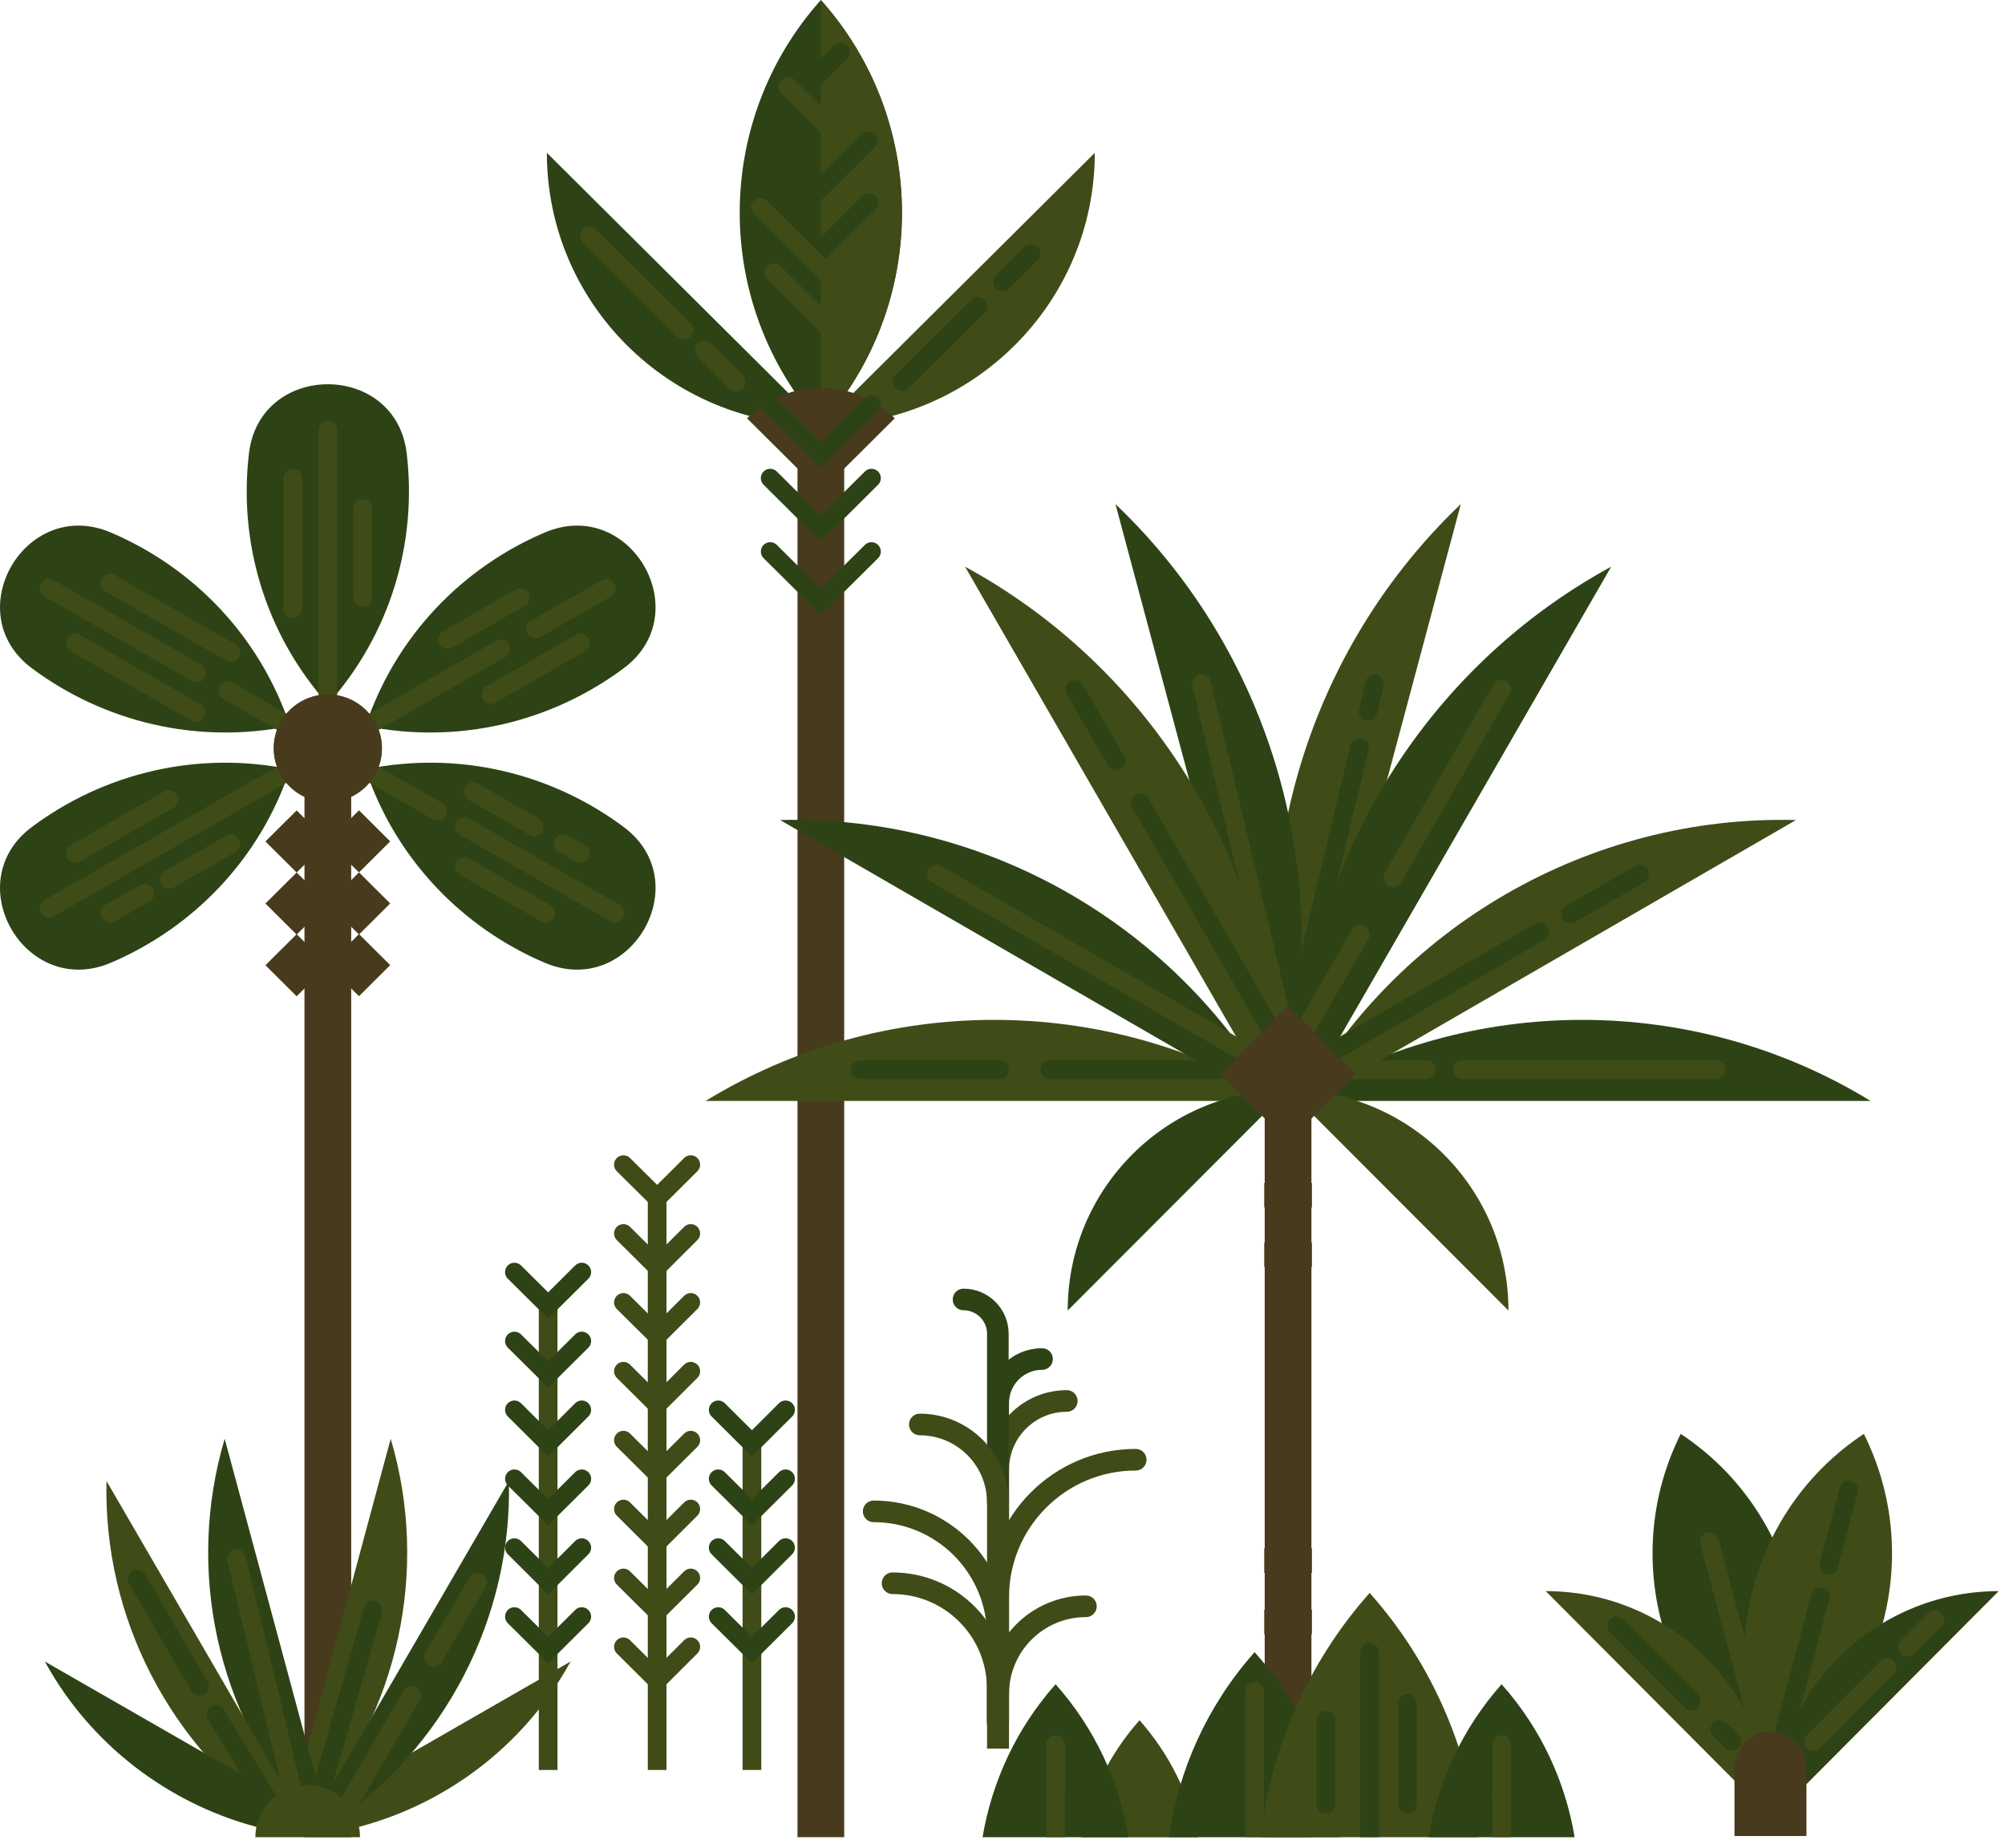 <svg width="179" height="165" viewBox="0 0 179 165" fill="none" xmlns="http://www.w3.org/2000/svg">
<path d="M73.282 37.965C82.938 27.157 82.938 10.816 73.282 0C63.625 10.816 63.625 27.157 73.282 37.965Z" fill="#2E4315"/>
<path d="M73.282 37.965C86.788 37.965 97.74 27.074 97.74 13.644L73.282 37.965Z" fill="#3F4C18"/>
<path d="M73.282 37.965C59.775 37.965 48.823 27.074 48.823 13.644L73.282 37.965Z" fill="#2E4315"/>
<path d="M73.282 37.965V164" stroke="#483A1C" stroke-width="4.17" stroke-miterlimit="10"/>
<path d="M73.282 0V37.965C82.938 27.148 82.938 10.807 73.282 0Z" fill="#3F4C18"/>
<path d="M77.606 18.065L72.359 23.274" stroke="#2E4315" stroke-width="1.67" stroke-miterlimit="10" stroke-linecap="round"/>
<path d="M77.513 12.54L71.035 18.982" stroke="#2E4315" stroke-width="1.67" stroke-miterlimit="10" stroke-linecap="round"/>
<path d="M75.034 4.653L71.035 8.629" stroke="#2E4315" stroke-width="1.67" stroke-miterlimit="10" stroke-linecap="round"/>
<path d="M69.115 24.367L74.363 29.586" stroke="#3F4C18" stroke-width="1.67" stroke-miterlimit="10" stroke-linecap="round"/>
<path d="M67.885 18.509L74.363 24.951" stroke="#3F4C18" stroke-width="1.67" stroke-miterlimit="10" stroke-linecap="round"/>
<path d="M70.364 7.739L74.363 11.716" stroke="#3F4C18" stroke-width="1.67" stroke-miterlimit="10" stroke-linecap="round"/>
<path d="M89.5 25.164L92.045 22.625" stroke="#2E4315" stroke-width="1.67" stroke-miterlimit="10" stroke-linecap="round"/>
<path d="M80.524 34.081L87.3 27.352" stroke="#2E4315" stroke-width="1.67" stroke-miterlimit="10" stroke-linecap="round"/>
<path d="M61.052 29.456L52.636 21.086" stroke="#3F4C18" stroke-width="1.67" stroke-miterlimit="10" stroke-linecap="round"/>
<path d="M65.713 34.081L62.889 31.273" stroke="#3F4C18" stroke-width="1.67" stroke-miterlimit="10" stroke-linecap="round"/>
<path d="M73.282 43.897L66.692 37.343C70.336 33.719 76.236 33.719 79.881 37.343L73.291 43.897H73.282Z" fill="#483A1C"/>
<path d="M77.802 36.139L73.282 40.625L68.761 36.139" stroke="#2E4315" stroke-width="1.67" stroke-miterlimit="10" stroke-linecap="round"/>
<path d="M77.802 42.682L73.282 47.178L68.761 42.682" stroke="#2E4315" stroke-width="1.67" stroke-miterlimit="10" stroke-linecap="round"/>
<path d="M77.802 49.235L73.282 53.721L68.761 49.235" stroke="#2E4315" stroke-width="1.67" stroke-miterlimit="10" stroke-linecap="round"/>
<path d="M75.211 126.573H71.352V130.512H75.211V126.573Z" fill="#483A1C"/>
<path d="M75.211 67.939H71.352V71.879H75.211V67.939Z" fill="#483A1C"/>
<path d="M75.211 106.812H71.352V108.786H75.211V106.812Z" fill="#483A1C"/>
<path d="M75.211 149.541H71.352V151.515H75.211V149.541Z" fill="#483A1C"/>
<path d="M75.211 59.663H71.352V61.637H75.211V59.663Z" fill="#483A1C"/>
<path d="M75.211 64.019H71.352V65.993H75.211V64.019Z" fill="#483A1C"/>
<path d="M75.211 132.598H71.352V136.537H75.211V132.598Z" fill="#483A1C"/>
<path d="M29.268 62.86V164" stroke="#483A1C" stroke-width="4.17" stroke-miterlimit="10"/>
<path d="M29.268 62.86C34.916 56.539 37.256 48.327 36.305 40.439C35.317 32.255 23.219 32.255 22.231 40.439C21.28 48.327 23.619 56.539 29.268 62.86Z" fill="#2E4315"/>
<path d="M25.884 64.797C23.2 56.771 17.225 50.653 9.88 47.53C2.265 44.295 -3.784 54.713 2.843 59.653C9.237 64.417 17.561 66.503 25.884 64.807V64.797Z" fill="#2E4315"/>
<path d="M32.642 68.672C40.966 66.966 49.289 69.052 55.684 73.825C62.311 78.765 56.262 89.183 48.646 85.948C41.301 82.825 35.317 76.698 32.642 68.681V68.672Z" fill="#2E4315"/>
<path d="M25.884 68.672C17.561 66.966 9.237 69.052 2.843 73.825C-3.784 78.765 2.265 89.183 9.88 85.948C17.225 82.825 23.209 76.698 25.884 68.681V68.672Z" fill="#2E4315"/>
<path d="M32.642 64.797C35.327 56.771 41.301 50.653 48.646 47.53C56.262 44.295 62.311 54.713 55.684 59.653C49.289 64.417 40.966 66.503 32.642 64.807V64.797Z" fill="#2E4315"/>
<path d="M31.197 130.911H27.338V135.332H31.197V130.911Z" fill="#483A1C"/>
<path d="M31.197 99.508H27.338V103.929H31.197V99.508Z" fill="#483A1C"/>
<path d="M31.197 108.731H27.338V110.946H31.197V108.731Z" fill="#483A1C"/>
<path d="M31.197 156.678H27.338V158.893H31.197V156.678Z" fill="#483A1C"/>
<path d="M31.197 90.231H27.338V92.446H31.197V90.231Z" fill="#483A1C"/>
<path d="M31.197 95.115H27.338V97.33H31.197V95.115Z" fill="#483A1C"/>
<path d="M31.197 137.667H27.338V142.089H31.197V137.667Z" fill="#483A1C"/>
<path d="M32.372 53.35V45.389" stroke="#3F4C18" stroke-width="1.67" stroke-miterlimit="10" stroke-linecap="round"/>
<path d="M26.155 42.682V54.333" stroke="#3F4C18" stroke-width="1.67" stroke-miterlimit="10" stroke-linecap="round"/>
<path d="M20.609 58.254L9.824 52.062" stroke="#3F4C18" stroke-width="1.67" stroke-miterlimit="10" stroke-linecap="round"/>
<path d="M6.72 57.41L17.495 63.602" stroke="#3F4C18" stroke-width="1.67" stroke-miterlimit="10" stroke-linecap="round"/>
<path d="M43.827 61.998L51.816 57.41" stroke="#3F4C18" stroke-width="1.67" stroke-miterlimit="10" stroke-linecap="round"/>
<path d="M46.456 53.35L39.978 57.076" stroke="#3F4C18" stroke-width="1.67" stroke-miterlimit="10" stroke-linecap="round"/>
<path d="M15.081 71.369L6.72 76.17" stroke="#3F4C18" stroke-width="1.67" stroke-miterlimit="10" stroke-linecap="round"/>
<path d="M15.109 78.487L20.599 75.336" stroke="#3F4C18" stroke-width="1.67" stroke-miterlimit="10" stroke-linecap="round"/>
<path d="M9.824 81.518L12.919 79.748" stroke="#3F4C18" stroke-width="1.67" stroke-miterlimit="10" stroke-linecap="round"/>
<path d="M41.469 77.365L48.702 81.518" stroke="#3F4C18" stroke-width="1.67" stroke-miterlimit="10" stroke-linecap="round"/>
<path d="M47.686 73.797L42.252 70.683" stroke="#3F4C18" stroke-width="1.67" stroke-miterlimit="10" stroke-linecap="round"/>
<path d="M51.816 76.17L50.287 75.289" stroke="#3F4C18" stroke-width="1.67" stroke-miterlimit="10" stroke-linecap="round"/>
<path d="M34.096 66.799C34.096 64.148 31.934 61.998 29.268 61.998C26.602 61.998 24.44 64.148 24.44 66.799C24.44 69.45 26.602 71.6 29.268 71.6C31.934 71.6 34.096 69.45 34.096 66.799Z" fill="#483A1C"/>
<path d="M29.271 75.116L26.483 72.344L23.695 75.116L26.483 77.888L29.271 75.116Z" fill="#483A1C"/>
<path d="M34.837 75.108L32.049 72.336L29.261 75.108L32.049 77.88L34.837 75.108Z" fill="#483A1C"/>
<path d="M29.272 80.657L26.484 77.885L23.696 80.657L26.484 83.43L29.272 80.657Z" fill="#483A1C"/>
<path d="M34.838 80.649L32.05 77.877L29.262 80.649L32.05 83.422L34.838 80.649Z" fill="#483A1C"/>
<path d="M29.272 86.163L26.484 83.391L23.696 86.163L26.484 88.935L29.272 86.163Z" fill="#483A1C"/>
<path d="M34.838 86.155L32.05 83.383L29.262 86.155L32.05 88.927L34.838 86.155Z" fill="#483A1C"/>
<path d="M29.268 64.019V38.382" stroke="#3F4C18" stroke-width="1.67" stroke-miterlimit="10" stroke-linecap="round"/>
<path d="M17.561 60.07L4.39 52.516" stroke="#3F4C18" stroke-width="1.67" stroke-miterlimit="10" stroke-linecap="round"/>
<path d="M26.854 65.409L20.338 61.665" stroke="#3F4C18" stroke-width="1.67" stroke-miterlimit="10" stroke-linecap="round"/>
<path d="M39.074 72.425L31.682 68.18" stroke="#3F4C18" stroke-width="1.67" stroke-miterlimit="10" stroke-linecap="round"/>
<path d="M54.919 81.518L41.469 73.797" stroke="#3F4C18" stroke-width="1.67" stroke-miterlimit="10" stroke-linecap="round"/>
<path d="M26.854 68.18L4.39 81.073" stroke="#3F4C18" stroke-width="1.67" stroke-miterlimit="10" stroke-linecap="round"/>
<path d="M44.713 57.92L31.682 65.409" stroke="#3F4C18" stroke-width="1.67" stroke-miterlimit="10" stroke-linecap="round"/>
<path d="M54.136 52.516L47.807 56.15" stroke="#3F4C18" stroke-width="1.67" stroke-miterlimit="10" stroke-linecap="round"/>
<path d="M34.096 66.799C34.096 64.148 31.934 61.998 29.268 61.998C26.602 61.998 24.439 64.148 24.439 66.799C24.439 69.45 26.602 71.6 29.268 71.6C31.934 71.6 34.096 69.45 34.096 66.799Z" fill="#483A1C"/>
<path d="M32.102 66.799C32.102 65.242 30.834 63.982 29.268 63.982C27.702 63.982 26.435 65.242 26.435 66.799C26.435 68.356 27.702 69.617 29.268 69.617C30.834 69.617 32.102 68.356 32.102 66.799Z" fill="#483A1C"/>
<path d="M34.88 128.436C38.376 140.207 35.542 152.933 27.591 162.128C26.967 162.851 25.774 162.23 26.026 161.303L34.88 128.436Z" fill="#3F4C18"/>
<path d="M28.244 161.34L33.296 143.702" stroke="#2E4315" stroke-width="1.67" stroke-miterlimit="10" stroke-linecap="round"/>
<path d="M20.06 128.436C16.565 140.207 19.398 152.933 27.349 162.128C27.974 162.851 29.167 162.23 28.915 161.303L20.06 128.436Z" fill="#2E4315"/>
<path d="M26.445 161.284L21.123 139.151" stroke="#3F4C18" stroke-width="1.67" stroke-miterlimit="10" stroke-linecap="round"/>
<path d="M9.509 132.19C9.201 144.462 15.25 156.02 25.317 162.86C26.109 163.398 27.098 162.489 26.613 161.655L9.499 132.19H9.509Z" fill="#3F4C18"/>
<path d="M17.814 150.542L12.249 140.967" stroke="#2E4315" stroke-width="1.67" stroke-miterlimit="10" stroke-linecap="round"/>
<path d="M24.236 161.219L19.268 153.054" stroke="#2E4315" stroke-width="1.67" stroke-miterlimit="10" stroke-linecap="round"/>
<path d="M4 148.317C8.325 156.214 15.94 161.701 24.59 163.481C26.249 163.824 27.107 161.59 25.643 160.747L4 148.317Z" fill="#2E4315"/>
<path d="M50.941 148.317C46.373 156.668 38.124 162.322 28.859 163.75C27.508 163.963 26.874 162.137 28.058 161.46L50.941 148.317Z" fill="#3F4C18"/>
<path d="M45.432 132.19C45.739 144.462 39.69 156.02 29.623 162.86C28.831 163.398 27.843 162.489 28.328 161.655L45.441 132.19H45.432Z" fill="#2E4315"/>
<path d="M38.721 147.947L42.617 141.255" stroke="#3F4C18" stroke-width="1.67" stroke-miterlimit="10" stroke-linecap="round"/>
<path d="M30.192 162.637L36.745 151.348" stroke="#3F4C18" stroke-width="1.67" stroke-miterlimit="10" stroke-linecap="round"/>
<path d="M32.14 164C32.14 161.433 30.052 159.356 27.47 159.356C24.888 159.356 22.8 161.433 22.8 164H32.15H32.14Z" fill="#3F4C18"/>
<path d="M61.669 147.007L58.668 150.001L55.657 147.007" stroke="#3F4C18" stroke-width="1.67" stroke-miterlimit="10" stroke-linecap="round"/>
<path d="M61.669 140.862L58.668 143.847L55.657 140.862" stroke="#3F4C18" stroke-width="1.67" stroke-miterlimit="10" stroke-linecap="round"/>
<path d="M61.669 134.708L58.668 137.702L55.657 134.708" stroke="#3F4C18" stroke-width="1.67" stroke-miterlimit="10" stroke-linecap="round"/>
<path d="M61.669 128.563L58.668 131.547L55.657 128.563" stroke="#3F4C18" stroke-width="1.67" stroke-miterlimit="10" stroke-linecap="round"/>
<path d="M61.669 122.408L58.668 125.402L55.657 122.408" stroke="#3F4C18" stroke-width="1.67" stroke-miterlimit="10" stroke-linecap="round"/>
<path d="M61.669 116.263L58.668 119.248L55.657 116.263" stroke="#3F4C18" stroke-width="1.67" stroke-miterlimit="10" stroke-linecap="round"/>
<path d="M61.669 110.109L58.668 113.102L55.657 110.109" stroke="#3F4C18" stroke-width="1.67" stroke-miterlimit="10" stroke-linecap="round"/>
<path d="M61.669 103.964L58.668 106.948L55.657 103.964" stroke="#3F4C18" stroke-width="1.67" stroke-miterlimit="10" stroke-linecap="round"/>
<path d="M58.668 106.948V158" stroke="#3F4C18" stroke-width="1.67" stroke-miterlimit="10"/>
<path d="M48.937 116.541V158" stroke="#3F4C18" stroke-width="1.67" stroke-miterlimit="10"/>
<path d="M51.938 144.31L48.937 147.295L45.926 144.31" stroke="#2E4315" stroke-width="1.67" stroke-miterlimit="10" stroke-linecap="round"/>
<path d="M51.938 138.156L48.937 141.15L45.926 138.156" stroke="#2E4315" stroke-width="1.67" stroke-miterlimit="10" stroke-linecap="round"/>
<path d="M51.938 132.01L48.937 134.995L45.926 132.01" stroke="#2E4315" stroke-width="1.67" stroke-miterlimit="10" stroke-linecap="round"/>
<path d="M51.938 125.856L48.937 128.85L45.926 125.856" stroke="#2E4315" stroke-width="1.67" stroke-miterlimit="10" stroke-linecap="round"/>
<path d="M51.938 119.711L48.937 122.695L45.926 119.711" stroke="#2E4315" stroke-width="1.67" stroke-miterlimit="10" stroke-linecap="round"/>
<path d="M51.938 113.557L48.937 116.541L45.926 113.557" stroke="#2E4315" stroke-width="1.67" stroke-miterlimit="10" stroke-linecap="round"/>
<path d="M67.131 128.85V158" stroke="#3F4C18" stroke-width="1.67" stroke-miterlimit="10"/>
<path d="M70.132 144.31L67.131 147.295L64.12 144.31" stroke="#2E4315" stroke-width="1.67" stroke-miterlimit="10" stroke-linecap="round"/>
<path d="M70.132 138.156L67.131 141.15L64.12 138.156" stroke="#2E4315" stroke-width="1.67" stroke-miterlimit="10" stroke-linecap="round"/>
<path d="M70.132 132.01L67.131 134.995L64.12 132.01" stroke="#2E4315" stroke-width="1.67" stroke-miterlimit="10" stroke-linecap="round"/>
<path d="M70.132 125.856L67.131 128.85L64.12 125.856" stroke="#2E4315" stroke-width="1.67" stroke-miterlimit="10" stroke-linecap="round"/>
<path d="M93.03 121.317C90.873 121.317 89.116 123.076 89.116 125.236V136.036" stroke="#2E4315" stroke-width="1.93" stroke-miterlimit="10" stroke-linecap="round"/>
<path d="M89.116 148.08V156.092" stroke="#3F4C18" stroke-width="1.93" stroke-miterlimit="10"/>
<path d="M101.393 130.307C94.612 130.307 89.116 135.809 89.116 142.597V151.309" stroke="#3F4C18" stroke-width="1.93" stroke-miterlimit="10" stroke-linecap="round"/>
<path d="M96.945 143.39C92.619 143.39 89.116 146.897 89.116 151.227V153.654" stroke="#3F4C18" stroke-width="1.93" stroke-miterlimit="10" stroke-linecap="round"/>
<path d="M95.239 125.061C91.859 125.061 89.116 127.807 89.116 131.191V148.08" stroke="#3F4C18" stroke-width="1.93" stroke-miterlimit="10" stroke-linecap="round"/>
<path d="M86.024 116C87.709 116 89.085 117.368 89.085 119.065V134.133" stroke="#2E4315" stroke-width="1.93" stroke-miterlimit="10" stroke-linecap="round"/>
<path d="M89.085 148.08V156.092" stroke="#3F4C18" stroke-width="1.93" stroke-miterlimit="10"/>
<path d="M78 134.915C84.123 134.915 89.085 139.882 89.085 146.012V153.881" stroke="#3F4C18" stroke-width="1.93" stroke-miterlimit="10" stroke-linecap="round"/>
<path d="M79.685 141.333C84.873 141.333 89.075 145.539 89.075 150.733V153.654" stroke="#3F4C18" stroke-width="1.93" stroke-miterlimit="10" stroke-linecap="round"/>
<path d="M82.12 127.159C85.962 127.159 89.085 130.286 89.085 134.133V145.189" stroke="#3F4C18" stroke-width="1.93" stroke-miterlimit="10" stroke-linecap="round"/>
<path d="M115.971 98.977C110.3 79.754 115.909 58.813 130.416 45L115.971 98.977Z" fill="#3F4C18"/>
<path d="M121.365 66.753L114.872 93.958" stroke="#2E4315" stroke-width="1.67" stroke-miterlimit="10" stroke-linecap="round"/>
<path d="M122.721 61.045L122.135 63.524" stroke="#2E4315" stroke-width="1.67" stroke-miterlimit="10" stroke-linecap="round"/>
<path d="M114.029 98.977C119.7 79.754 114.091 58.813 99.585 45L114.029 98.977Z" fill="#2E4315"/>
<path d="M107.279 61.045L115.128 93.958" stroke="#3F4C18" stroke-width="1.67" stroke-miterlimit="10" stroke-linecap="round"/>
<path d="M114.07 98.977C114.574 78.941 103.745 60.16 86.157 50.585L114.07 98.977Z" fill="#3F4C18"/>
<path d="M101.803 71.68L113.341 91.674" stroke="#2E4315" stroke-width="1.67" stroke-miterlimit="10" stroke-linecap="round"/>
<path d="M95.958 61.549L99.656 67.946" stroke="#2E4315" stroke-width="1.67" stroke-miterlimit="10" stroke-linecap="round"/>
<path d="M114.502 98.277C98.742 88.63 78.76 88.63 63 98.277H114.502Z" fill="#3F4C18"/>
<path d="M114.245 98.977C105.41 82.737 88.109 72.729 69.647 73.202L114.245 98.977Z" fill="#2E4315"/>
<path d="M93.728 95.48H110.063" stroke="#2E4315" stroke-width="1.67" stroke-miterlimit="10" stroke-linecap="round"/>
<path d="M76.797 95.48H89.229" stroke="#2E4315" stroke-width="1.67" stroke-miterlimit="10" stroke-linecap="round"/>
<path d="M83.619 78.036L111.42 94.102" stroke="#3F4C18" stroke-width="1.67" stroke-miterlimit="10" stroke-linecap="round"/>
<path d="M115.498 98.277C131.258 88.63 151.24 88.63 167 98.277H115.498Z" fill="#2E4315"/>
<path d="M115.745 98.977C124.58 82.737 141.881 72.729 160.343 73.202L115.745 98.977Z" fill="#3F4C18"/>
<path d="M115.93 98.977C115.426 78.941 126.255 60.16 143.843 50.585L115.93 98.977Z" fill="#2E4315"/>
<path d="M127.333 95.48H119.844" stroke="#3F4C18" stroke-width="1.67" stroke-miterlimit="10" stroke-linecap="round"/>
<path d="M153.192 95.48H130.549" stroke="#3F4C18" stroke-width="1.67" stroke-miterlimit="10" stroke-linecap="round"/>
<path d="M137.453 83.189L118.58 94.102" stroke="#2E4315" stroke-width="1.67" stroke-miterlimit="10" stroke-linecap="round"/>
<path d="M146.381 78.036L140.217 81.595" stroke="#2E4315" stroke-width="1.67" stroke-miterlimit="10" stroke-linecap="round"/>
<path d="M121.436 83.405L116.659 91.674" stroke="#3F4C18" stroke-width="1.67" stroke-miterlimit="10" stroke-linecap="round"/>
<path d="M134.042 61.549L124.354 78.334" stroke="#3F4C18" stroke-width="1.67" stroke-miterlimit="10" stroke-linecap="round"/>
<path d="M114.995 97.29C104.125 97.29 95.321 106.104 95.321 116.986L114.995 97.29Z" fill="#2E4315"/>
<path d="M114.995 97.29C125.864 97.29 134.669 106.104 134.669 116.986L114.995 97.29Z" fill="#3F4C18"/>
<path d="M114.995 97.023V164" stroke="#483A1C" stroke-width="4.17" stroke-miterlimit="10"/>
<path d="M117.121 105.601H112.868V107.791H117.121V105.601Z" fill="#483A1C"/>
<path d="M117.121 110.918H112.868V113.109H117.121V110.918Z" fill="#483A1C"/>
<path d="M117.121 138.215H112.868V140.406H117.121V138.215Z" fill="#483A1C"/>
<path d="M117.121 143.697H112.868V145.888H117.121V143.697Z" fill="#483A1C"/>
<path d="M121.05 95.878L114.998 89.82L108.947 95.878L114.998 101.936L121.05 95.878Z" fill="#483A1C"/>
<path d="M101.732 153.561C99.02 156.615 97.284 160.236 96.513 164.01H106.951C106.18 160.236 104.444 156.615 101.732 153.561Z" fill="#3F4C18"/>
<path d="M112.006 147.482C107.752 152.275 105.205 158.035 104.352 164H119.66C118.807 158.035 116.259 152.265 112.006 147.482Z" fill="#2E4315"/>
<path d="M122.279 142.195C116.69 148.49 113.454 156.142 112.56 164H131.998C131.094 156.132 127.868 148.49 122.279 142.195Z" fill="#3F4C18"/>
<path d="M134.063 150.341C130.539 154.311 128.371 159.073 127.539 164H140.577C139.755 159.063 137.587 154.311 134.053 150.341H134.063Z" fill="#2E4315"/>
<path d="M94.243 150.341C90.719 154.311 88.551 159.073 87.719 164H100.756C99.934 159.063 97.766 154.311 94.232 150.341H94.243Z" fill="#2E4315"/>
<path d="M122.279 159.115V164" stroke="#2E4315" stroke-width="1.67" stroke-miterlimit="10"/>
<path d="M122.279 147.482V159.115" stroke="#2E4315" stroke-width="1.67" stroke-miterlimit="10" stroke-linecap="round"/>
<path d="M125.649 152.059V161.058" stroke="#2E4315" stroke-width="1.67" stroke-miterlimit="10" stroke-linecap="round"/>
<path d="M118.365 153.561V161.058" stroke="#2E4315" stroke-width="1.67" stroke-miterlimit="10" stroke-linecap="round"/>
<path d="M134.063 160.277V164" stroke="#3F4C18" stroke-width="1.67" stroke-miterlimit="10"/>
<path d="M134.063 155.741V160.277" stroke="#3F4C18" stroke-width="1.67" stroke-miterlimit="10" stroke-linecap="round"/>
<path d="M94.243 160.277V164" stroke="#3F4C18" stroke-width="1.67" stroke-miterlimit="10"/>
<path d="M94.243 155.741V160.277" stroke="#3F4C18" stroke-width="1.67" stroke-miterlimit="10" stroke-linecap="round"/>
<path d="M112.006 158.271V164" stroke="#3F4C18" stroke-width="1.67" stroke-miterlimit="10"/>
<path d="M112.006 150.979V158.271" stroke="#3F4C18" stroke-width="1.67" stroke-miterlimit="10" stroke-linecap="round"/>
<path d="M158.224 158.612C163.613 147.819 160.093 134.64 150.049 128C144.66 138.793 148.18 151.973 158.224 158.612Z" fill="#2E4315"/>
<path d="M152.617 137.618L158.224 158.612" stroke="#3F4C18" stroke-width="1.67" stroke-miterlimit="10" stroke-linecap="round"/>
<path d="M158.224 158.612C152.834 147.819 156.355 134.64 166.399 128C171.788 138.793 168.268 151.973 158.224 158.612Z" fill="#3F4C18"/>
<path d="M162.515 142.527L161.762 145.36L161.218 147.4L158.224 158.612" stroke="#2E4315" stroke-width="1.67" stroke-miterlimit="10" stroke-linecap="round"/>
<path d="M165.056 133L163.259 139.74" stroke="#2E4315" stroke-width="1.67" stroke-miterlimit="10" stroke-linecap="round"/>
<path d="M178.439 142.036C167.27 142.036 158.215 151.126 158.215 162.338L178.439 142.036Z" fill="#2E4315"/>
<path d="M138 142.036C149.169 142.036 158.224 151.126 158.224 162.338L138 142.036Z" fill="#3F4C18"/>
<path d="M170.291 147.045L172.722 144.604" stroke="#3F4C18" stroke-width="1.67" stroke-miterlimit="10" stroke-linecap="round"/>
<path d="M161.917 155.461L168.476 148.876" stroke="#3F4C18" stroke-width="1.67" stroke-miterlimit="10" stroke-linecap="round"/>
<path d="M150.993 151.836L144.333 145.132" stroke="#2E4315" stroke-width="1.67" stroke-miterlimit="10" stroke-linecap="round"/>
<path d="M154.604 155.461L153.533 154.386" stroke="#2E4315" stroke-width="1.67" stroke-miterlimit="10" stroke-linecap="round"/>
<path d="M161.272 163.895H154.849V157.793C154.849 156.007 156.282 154.568 158.06 154.568C159.839 154.568 161.272 156.017 161.272 157.793V163.895Z" fill="#483A1C"/>
</svg>
